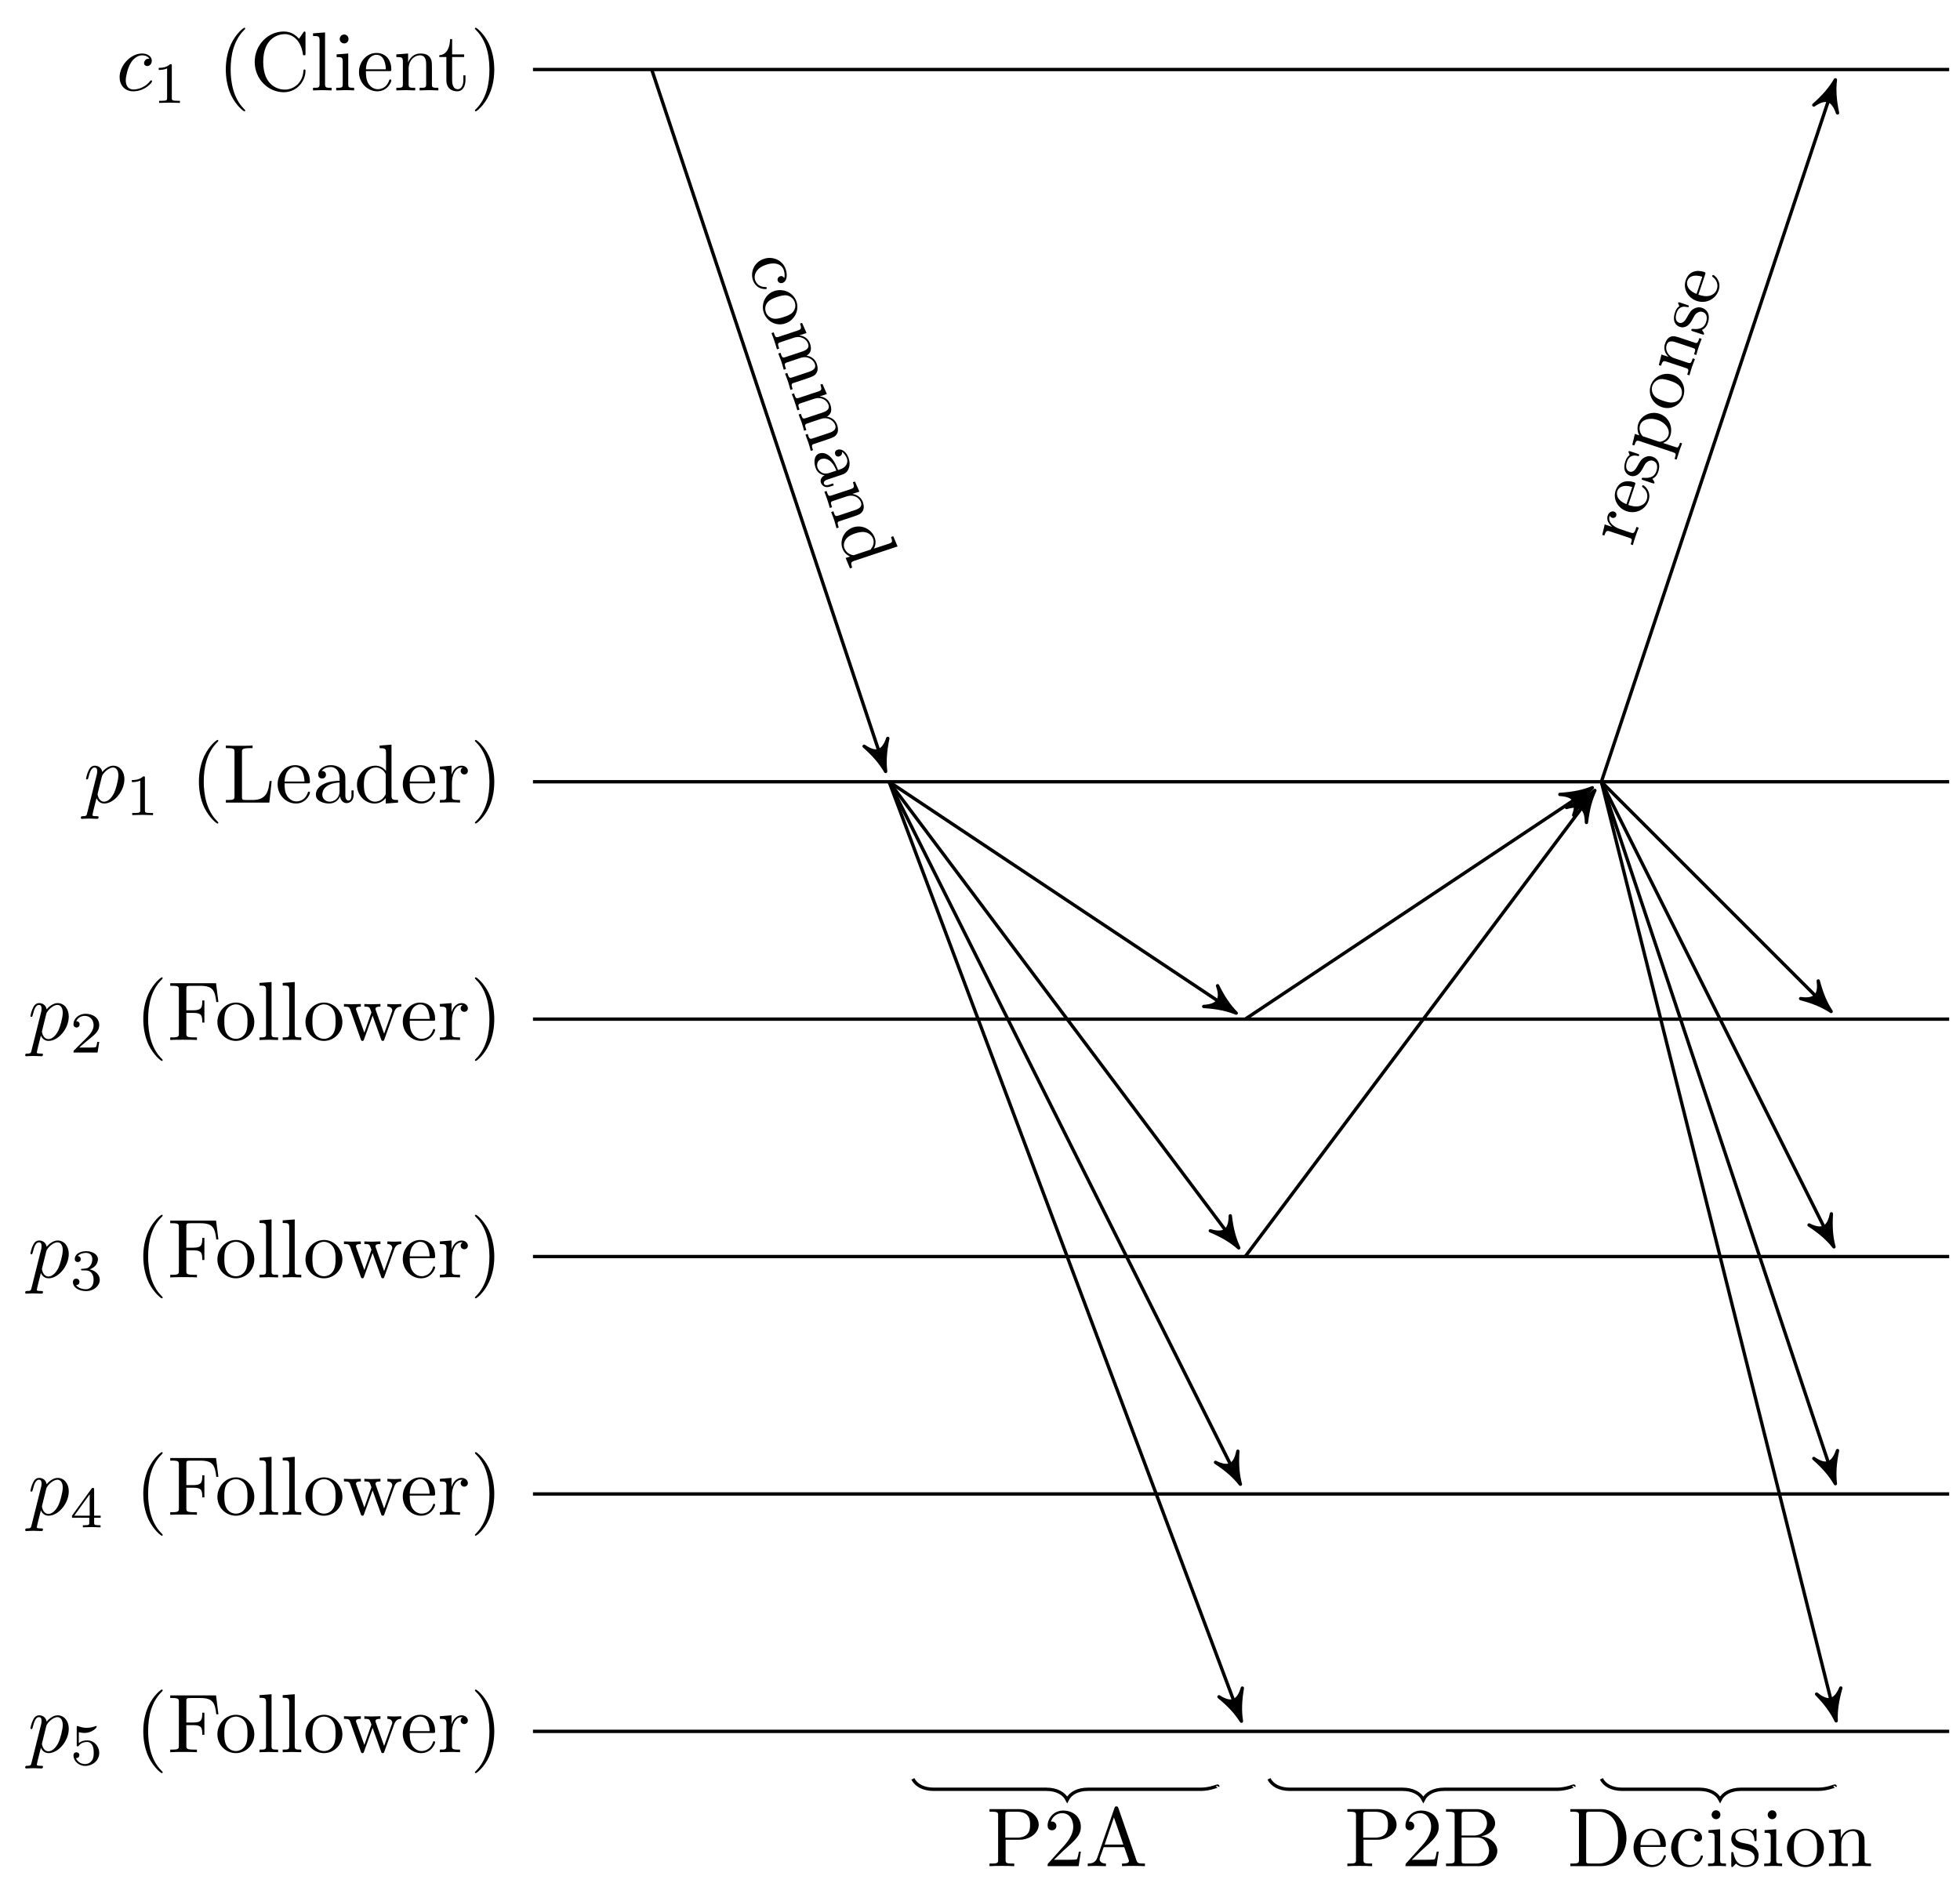 <?xml version="1.0" encoding="UTF-8"?>
<svg xmlns="http://www.w3.org/2000/svg" xmlns:xlink="http://www.w3.org/1999/xlink" width="234.011" height="226.144" viewBox="0 0 234.011 226.144">
<defs>
<g>
<g id="glyph-0-0">
<path d="M 3.953 -3.781 C 3.781 -3.781 3.656 -3.781 3.516 -3.656 C 3.344 -3.5 3.328 -3.328 3.328 -3.266 C 3.328 -3.016 3.516 -2.906 3.703 -2.906 C 3.984 -2.906 4.25 -3.156 4.25 -3.547 C 4.25 -4.031 3.781 -4.406 3.078 -4.406 C 1.734 -4.406 0.406 -2.984 0.406 -1.578 C 0.406 -0.672 0.984 0.109 2.031 0.109 C 3.453 0.109 4.281 -0.953 4.281 -1.062 C 4.281 -1.125 4.234 -1.203 4.172 -1.203 C 4.109 -1.203 4.094 -1.172 4.031 -1.094 C 3.25 -0.109 2.156 -0.109 2.047 -0.109 C 1.422 -0.109 1.141 -0.594 1.141 -1.203 C 1.141 -1.609 1.344 -2.578 1.688 -3.188 C 2 -3.766 2.547 -4.188 3.094 -4.188 C 3.422 -4.188 3.812 -4.062 3.953 -3.781 Z M 3.953 -3.781 "/>
</g>
<g id="glyph-0-1">
<path d="M 0.453 1.219 C 0.375 1.562 0.344 1.625 -0.094 1.625 C -0.203 1.625 -0.312 1.625 -0.312 1.812 C -0.312 1.891 -0.266 1.938 -0.188 1.938 C 0.078 1.938 0.375 1.906 0.641 1.906 C 0.984 1.906 1.312 1.938 1.641 1.938 C 1.688 1.938 1.812 1.938 1.812 1.734 C 1.812 1.625 1.719 1.625 1.578 1.625 C 1.078 1.625 1.078 1.562 1.078 1.469 C 1.078 1.344 1.5 -0.281 1.562 -0.531 C 1.688 -0.234 1.969 0.109 2.484 0.109 C 3.641 0.109 4.891 -1.344 4.891 -2.812 C 4.891 -3.75 4.312 -4.406 3.562 -4.406 C 3.062 -4.406 2.578 -4.047 2.25 -3.656 C 2.156 -4.203 1.719 -4.406 1.359 -4.406 C 0.891 -4.406 0.703 -4.016 0.625 -3.844 C 0.438 -3.5 0.312 -2.906 0.312 -2.875 C 0.312 -2.766 0.406 -2.766 0.422 -2.766 C 0.531 -2.766 0.531 -2.781 0.594 -3 C 0.766 -3.703 0.969 -4.188 1.328 -4.188 C 1.5 -4.188 1.641 -4.109 1.641 -3.734 C 1.641 -3.5 1.609 -3.391 1.562 -3.219 Z M 2.203 -3.109 C 2.266 -3.375 2.547 -3.656 2.719 -3.812 C 3.078 -4.109 3.359 -4.188 3.531 -4.188 C 3.922 -4.188 4.172 -3.844 4.172 -3.25 C 4.172 -2.656 3.844 -1.516 3.656 -1.141 C 3.312 -0.438 2.844 -0.109 2.469 -0.109 C 1.812 -0.109 1.688 -0.938 1.688 -1 C 1.688 -1.016 1.688 -1.031 1.719 -1.156 Z M 2.203 -3.109 "/>
</g>
<g id="glyph-1-0">
<path d="M 2.328 -4.438 C 2.328 -4.625 2.328 -4.625 2.125 -4.625 C 1.672 -4.188 1.047 -4.188 0.766 -4.188 L 0.766 -3.938 C 0.922 -3.938 1.391 -3.938 1.766 -4.125 L 1.766 -0.578 C 1.766 -0.344 1.766 -0.25 1.078 -0.25 L 0.812 -0.25 L 0.812 0 C 0.938 0 1.797 -0.031 2.047 -0.031 C 2.266 -0.031 3.141 0 3.297 0 L 3.297 -0.25 L 3.031 -0.25 C 2.328 -0.25 2.328 -0.344 2.328 -0.578 Z M 2.328 -4.438 "/>
</g>
<g id="glyph-1-1">
<path d="M 3.516 -1.266 L 3.281 -1.266 C 3.266 -1.109 3.188 -0.703 3.094 -0.641 C 3.047 -0.594 2.516 -0.594 2.406 -0.594 L 1.125 -0.594 C 1.859 -1.234 2.109 -1.438 2.516 -1.766 C 3.031 -2.172 3.516 -2.609 3.516 -3.266 C 3.516 -4.109 2.781 -4.625 1.891 -4.625 C 1.031 -4.625 0.438 -4.016 0.438 -3.375 C 0.438 -3.031 0.734 -2.984 0.812 -2.984 C 0.969 -2.984 1.172 -3.109 1.172 -3.359 C 1.172 -3.484 1.125 -3.734 0.766 -3.734 C 0.984 -4.219 1.453 -4.375 1.781 -4.375 C 2.484 -4.375 2.844 -3.828 2.844 -3.266 C 2.844 -2.656 2.406 -2.188 2.188 -1.938 L 0.516 -0.266 C 0.438 -0.203 0.438 -0.188 0.438 0 L 3.312 0 Z M 3.516 -1.266 "/>
</g>
<g id="glyph-1-2">
<path d="M 1.906 -2.328 C 2.453 -2.328 2.844 -1.953 2.844 -1.203 C 2.844 -0.344 2.328 -0.078 1.938 -0.078 C 1.656 -0.078 1.031 -0.156 0.75 -0.578 C 1.078 -0.578 1.156 -0.812 1.156 -0.969 C 1.156 -1.188 0.984 -1.344 0.766 -1.344 C 0.578 -1.344 0.375 -1.219 0.375 -0.938 C 0.375 -0.281 1.094 0.141 1.938 0.141 C 2.906 0.141 3.578 -0.516 3.578 -1.203 C 3.578 -1.75 3.141 -2.297 2.375 -2.453 C 3.094 -2.719 3.359 -3.234 3.359 -3.672 C 3.359 -4.219 2.734 -4.625 1.953 -4.625 C 1.188 -4.625 0.594 -4.25 0.594 -3.688 C 0.594 -3.453 0.75 -3.328 0.953 -3.328 C 1.172 -3.328 1.312 -3.484 1.312 -3.672 C 1.312 -3.875 1.172 -4.031 0.953 -4.047 C 1.203 -4.344 1.672 -4.422 1.938 -4.422 C 2.25 -4.422 2.688 -4.266 2.688 -3.672 C 2.688 -3.375 2.594 -3.047 2.406 -2.844 C 2.188 -2.578 1.984 -2.562 1.641 -2.531 C 1.469 -2.516 1.453 -2.516 1.422 -2.516 C 1.406 -2.516 1.344 -2.5 1.344 -2.422 C 1.344 -2.328 1.406 -2.328 1.531 -2.328 Z M 1.906 -2.328 "/>
</g>
<g id="glyph-1-3">
<path d="M 3.688 -1.141 L 3.688 -1.391 L 2.906 -1.391 L 2.906 -4.5 C 2.906 -4.641 2.906 -4.703 2.766 -4.703 C 2.672 -4.703 2.641 -4.703 2.578 -4.594 L 0.266 -1.391 L 0.266 -1.141 L 2.328 -1.141 L 2.328 -0.578 C 2.328 -0.328 2.328 -0.25 1.75 -0.25 L 1.562 -0.25 L 1.562 0 C 1.922 -0.016 2.359 -0.031 2.609 -0.031 C 2.875 -0.031 3.312 -0.016 3.672 0 L 3.672 -0.25 L 3.484 -0.25 C 2.906 -0.25 2.906 -0.328 2.906 -0.578 L 2.906 -1.141 Z M 2.375 -3.938 L 2.375 -1.391 L 0.531 -1.391 Z M 2.375 -3.938 "/>
</g>
<g id="glyph-1-4">
<path d="M 1.078 -3.891 C 1.438 -3.797 1.641 -3.797 1.75 -3.797 C 2.672 -3.797 3.219 -4.422 3.219 -4.531 C 3.219 -4.609 3.172 -4.625 3.141 -4.625 C 3.125 -4.625 3.109 -4.625 3.078 -4.609 C 2.906 -4.547 2.547 -4.406 2.031 -4.406 C 1.828 -4.406 1.469 -4.422 1.016 -4.594 C 0.938 -4.625 0.922 -4.625 0.922 -4.625 C 0.828 -4.625 0.828 -4.547 0.828 -4.438 L 0.828 -2.391 C 0.828 -2.266 0.828 -2.188 0.938 -2.188 C 1 -2.188 1.016 -2.188 1.078 -2.281 C 1.375 -2.656 1.812 -2.719 2.047 -2.719 C 2.469 -2.719 2.656 -2.391 2.688 -2.328 C 2.812 -2.094 2.859 -1.828 2.859 -1.422 C 2.859 -1.219 2.859 -0.812 2.641 -0.5 C 2.469 -0.25 2.172 -0.078 1.828 -0.078 C 1.375 -0.078 0.906 -0.328 0.734 -0.797 C 1 -0.781 1.141 -0.953 1.141 -1.141 C 1.141 -1.438 0.875 -1.484 0.781 -1.484 C 0.781 -1.484 0.438 -1.484 0.438 -1.109 C 0.438 -0.484 1.016 0.141 1.844 0.141 C 2.734 0.141 3.516 -0.516 3.516 -1.406 C 3.516 -2.188 2.922 -2.906 2.062 -2.906 C 1.75 -2.906 1.391 -2.844 1.078 -2.578 Z M 1.078 -3.891 "/>
</g>
<g id="glyph-2-0">
<path d="M 3.297 2.391 C 3.297 2.359 3.297 2.344 3.125 2.172 C 1.891 0.922 1.562 -0.969 1.562 -2.5 C 1.562 -4.234 1.938 -5.969 3.172 -7.203 C 3.297 -7.328 3.297 -7.344 3.297 -7.375 C 3.297 -7.453 3.266 -7.484 3.203 -7.484 C 3.094 -7.484 2.203 -6.797 1.609 -5.531 C 1.109 -4.438 0.984 -3.328 0.984 -2.5 C 0.984 -1.719 1.094 -0.516 1.641 0.625 C 2.25 1.844 3.094 2.5 3.203 2.5 C 3.266 2.5 3.297 2.469 3.297 2.391 Z M 3.297 2.391 "/>
</g>
<g id="glyph-2-1">
<path d="M 0.562 -3.406 C 0.562 -1.344 2.172 0.219 4.031 0.219 C 5.656 0.219 6.625 -1.172 6.625 -2.328 C 6.625 -2.422 6.625 -2.5 6.5 -2.5 C 6.391 -2.5 6.391 -2.438 6.375 -2.328 C 6.297 -0.906 5.234 -0.094 4.141 -0.094 C 3.531 -0.094 1.578 -0.422 1.578 -3.406 C 1.578 -6.375 3.531 -6.719 4.141 -6.719 C 5.219 -6.719 6.109 -5.812 6.312 -4.359 C 6.328 -4.219 6.328 -4.188 6.469 -4.188 C 6.625 -4.188 6.625 -4.219 6.625 -4.422 L 6.625 -6.781 C 6.625 -6.953 6.625 -7.031 6.516 -7.031 C 6.484 -7.031 6.438 -7.031 6.359 -6.906 L 5.859 -6.172 C 5.5 -6.531 4.984 -7.031 4.031 -7.031 C 2.156 -7.031 0.562 -5.438 0.562 -3.406 Z M 0.562 -3.406 "/>
</g>
<g id="glyph-2-2">
<path d="M 1.766 -6.922 L 0.328 -6.812 L 0.328 -6.5 C 1.031 -6.5 1.109 -6.438 1.109 -5.938 L 1.109 -0.75 C 1.109 -0.312 1 -0.312 0.328 -0.312 L 0.328 0 C 0.656 -0.016 1.188 -0.031 1.438 -0.031 C 1.688 -0.031 2.172 -0.016 2.547 0 L 2.547 -0.312 C 1.875 -0.312 1.766 -0.312 1.766 -0.75 Z M 1.766 -6.922 "/>
</g>
<g id="glyph-2-3">
<path d="M 1.766 -4.406 L 0.375 -4.297 L 0.375 -3.984 C 1.016 -3.984 1.109 -3.922 1.109 -3.438 L 1.109 -0.75 C 1.109 -0.312 1 -0.312 0.328 -0.312 L 0.328 0 C 0.641 -0.016 1.188 -0.031 1.422 -0.031 C 1.781 -0.031 2.125 -0.016 2.469 0 L 2.469 -0.312 C 1.797 -0.312 1.766 -0.359 1.766 -0.75 Z M 1.797 -6.141 C 1.797 -6.453 1.562 -6.672 1.281 -6.672 C 0.969 -6.672 0.75 -6.406 0.75 -6.141 C 0.75 -5.875 0.969 -5.609 1.281 -5.609 C 1.562 -5.609 1.797 -5.828 1.797 -6.141 Z M 1.797 -6.141 "/>
</g>
<g id="glyph-2-4">
<path d="M 1.109 -2.516 C 1.172 -4 2.016 -4.25 2.359 -4.25 C 3.375 -4.25 3.484 -2.906 3.484 -2.516 Z M 1.109 -2.297 L 3.891 -2.297 C 4.109 -2.297 4.141 -2.297 4.141 -2.516 C 4.141 -3.5 3.594 -4.469 2.359 -4.469 C 1.203 -4.469 0.281 -3.438 0.281 -2.188 C 0.281 -0.859 1.328 0.109 2.469 0.109 C 3.688 0.109 4.141 -1 4.141 -1.188 C 4.141 -1.281 4.062 -1.312 4 -1.312 C 3.922 -1.312 3.891 -1.25 3.875 -1.172 C 3.531 -0.141 2.625 -0.141 2.531 -0.141 C 2.031 -0.141 1.641 -0.438 1.406 -0.812 C 1.109 -1.281 1.109 -1.938 1.109 -2.297 Z M 1.109 -2.297 "/>
</g>
<g id="glyph-2-5">
<path d="M 1.094 -3.422 L 1.094 -0.75 C 1.094 -0.312 0.984 -0.312 0.312 -0.312 L 0.312 0 C 0.672 -0.016 1.172 -0.031 1.453 -0.031 C 1.703 -0.031 2.219 -0.016 2.562 0 L 2.562 -0.312 C 1.891 -0.312 1.781 -0.312 1.781 -0.75 L 1.781 -2.594 C 1.781 -3.625 2.5 -4.188 3.125 -4.188 C 3.766 -4.188 3.875 -3.656 3.875 -3.078 L 3.875 -0.75 C 3.875 -0.312 3.766 -0.312 3.094 -0.312 L 3.094 0 C 3.438 -0.016 3.953 -0.031 4.219 -0.031 C 4.469 -0.031 5 -0.016 5.328 0 L 5.328 -0.312 C 4.812 -0.312 4.562 -0.312 4.562 -0.609 L 4.562 -2.516 C 4.562 -3.375 4.562 -3.672 4.25 -4.031 C 4.109 -4.203 3.781 -4.406 3.203 -4.406 C 2.469 -4.406 2 -3.984 1.719 -3.359 L 1.719 -4.406 L 0.312 -4.297 L 0.312 -3.984 C 1.016 -3.984 1.094 -3.922 1.094 -3.422 Z M 1.094 -3.422 "/>
</g>
<g id="glyph-2-6">
<path d="M 1.719 -3.984 L 3.156 -3.984 L 3.156 -4.297 L 1.719 -4.297 L 1.719 -6.125 L 1.469 -6.125 C 1.469 -5.312 1.172 -4.25 0.188 -4.203 L 0.188 -3.984 L 1.031 -3.984 L 1.031 -1.234 C 1.031 -0.016 1.969 0.109 2.328 0.109 C 3.031 0.109 3.312 -0.594 3.312 -1.234 L 3.312 -1.797 L 3.062 -1.797 L 3.062 -1.25 C 3.062 -0.516 2.766 -0.141 2.391 -0.141 C 1.719 -0.141 1.719 -1.047 1.719 -1.219 Z M 1.719 -3.984 "/>
</g>
<g id="glyph-2-7">
<path d="M 2.875 -2.5 C 2.875 -3.266 2.766 -4.469 2.219 -5.609 C 1.625 -6.828 0.766 -7.484 0.672 -7.484 C 0.609 -7.484 0.562 -7.438 0.562 -7.375 C 0.562 -7.344 0.562 -7.328 0.75 -7.141 C 1.734 -6.156 2.297 -4.578 2.297 -2.5 C 2.297 -0.781 1.938 0.969 0.703 2.219 C 0.562 2.344 0.562 2.359 0.562 2.391 C 0.562 2.453 0.609 2.5 0.672 2.5 C 0.766 2.5 1.672 1.812 2.25 0.547 C 2.766 -0.547 2.875 -1.656 2.875 -2.5 Z M 2.875 -2.5 "/>
</g>
<g id="glyph-2-8">
<path d="M 5.797 -2.578 L 5.547 -2.578 C 5.438 -1.562 5.297 -0.312 3.547 -0.312 L 2.734 -0.312 C 2.266 -0.312 2.25 -0.375 2.25 -0.703 L 2.25 -6.016 C 2.25 -6.359 2.25 -6.5 3.188 -6.5 L 3.516 -6.5 L 3.516 -6.812 C 3.156 -6.781 2.25 -6.781 1.844 -6.781 C 1.453 -6.781 0.672 -6.781 0.328 -6.812 L 0.328 -6.5 L 0.562 -6.5 C 1.328 -6.5 1.359 -6.391 1.359 -6.031 L 1.359 -0.781 C 1.359 -0.422 1.328 -0.312 0.562 -0.312 L 0.328 -0.312 L 0.328 0 L 5.516 0 Z M 5.797 -2.578 "/>
</g>
<g id="glyph-2-9">
<path d="M 3.312 -0.75 C 3.359 -0.359 3.625 0.062 4.094 0.062 C 4.312 0.062 4.922 -0.078 4.922 -0.891 L 4.922 -1.453 L 4.672 -1.453 L 4.672 -0.891 C 4.672 -0.312 4.422 -0.25 4.312 -0.25 C 3.984 -0.25 3.938 -0.703 3.938 -0.75 L 3.938 -2.734 C 3.938 -3.156 3.938 -3.547 3.578 -3.922 C 3.188 -4.312 2.688 -4.469 2.219 -4.469 C 1.391 -4.469 0.703 -4 0.703 -3.344 C 0.703 -3.047 0.906 -2.875 1.172 -2.875 C 1.453 -2.875 1.625 -3.078 1.625 -3.328 C 1.625 -3.453 1.578 -3.781 1.109 -3.781 C 1.391 -4.141 1.875 -4.25 2.188 -4.25 C 2.688 -4.25 3.25 -3.859 3.25 -2.969 L 3.25 -2.609 C 2.734 -2.578 2.047 -2.547 1.422 -2.25 C 0.672 -1.906 0.422 -1.391 0.422 -0.953 C 0.422 -0.141 1.391 0.109 2.016 0.109 C 2.672 0.109 3.125 -0.297 3.312 -0.75 Z M 3.25 -2.391 L 3.25 -1.391 C 3.25 -0.453 2.531 -0.109 2.078 -0.109 C 1.594 -0.109 1.188 -0.453 1.188 -0.953 C 1.188 -1.5 1.609 -2.328 3.25 -2.391 Z M 3.25 -2.391 "/>
</g>
<g id="glyph-2-10">
<path d="M 3.781 -0.547 L 3.781 0.109 L 5.25 0 L 5.25 -0.312 C 4.562 -0.312 4.469 -0.375 4.469 -0.875 L 4.469 -6.922 L 3.047 -6.812 L 3.047 -6.5 C 3.734 -6.5 3.812 -6.438 3.812 -5.938 L 3.812 -3.781 C 3.531 -4.141 3.094 -4.406 2.562 -4.406 C 1.391 -4.406 0.344 -3.422 0.344 -2.141 C 0.344 -0.875 1.312 0.109 2.453 0.109 C 3.094 0.109 3.531 -0.234 3.781 -0.547 Z M 3.781 -3.219 L 3.781 -1.172 C 3.781 -1 3.781 -0.984 3.672 -0.812 C 3.375 -0.328 2.938 -0.109 2.5 -0.109 C 2.047 -0.109 1.688 -0.375 1.453 -0.75 C 1.203 -1.156 1.172 -1.719 1.172 -2.141 C 1.172 -2.5 1.188 -3.094 1.469 -3.547 C 1.688 -3.859 2.062 -4.188 2.609 -4.188 C 2.953 -4.188 3.375 -4.031 3.672 -3.594 C 3.781 -3.422 3.781 -3.406 3.781 -3.219 Z M 3.781 -3.219 "/>
</g>
<g id="glyph-2-11">
<path d="M 1.672 -3.312 L 1.672 -4.406 L 0.281 -4.297 L 0.281 -3.984 C 0.984 -3.984 1.062 -3.922 1.062 -3.422 L 1.062 -0.75 C 1.062 -0.312 0.953 -0.312 0.281 -0.312 L 0.281 0 C 0.672 -0.016 1.141 -0.031 1.422 -0.031 C 1.812 -0.031 2.281 -0.031 2.688 0 L 2.688 -0.312 L 2.469 -0.312 C 1.734 -0.312 1.719 -0.422 1.719 -0.781 L 1.719 -2.312 C 1.719 -3.297 2.141 -4.188 2.891 -4.188 C 2.953 -4.188 2.984 -4.188 3 -4.172 C 2.969 -4.172 2.766 -4.047 2.766 -3.781 C 2.766 -3.516 2.984 -3.359 3.203 -3.359 C 3.375 -3.359 3.625 -3.484 3.625 -3.797 C 3.625 -4.109 3.312 -4.406 2.891 -4.406 C 2.156 -4.406 1.797 -3.734 1.672 -3.312 Z M 1.672 -3.312 "/>
</g>
<g id="glyph-2-12">
<path d="M 5.797 -6.781 L 0.328 -6.781 L 0.328 -6.469 L 0.562 -6.469 C 1.328 -6.469 1.359 -6.359 1.359 -6 L 1.359 -0.781 C 1.359 -0.422 1.328 -0.312 0.562 -0.312 L 0.328 -0.312 L 0.328 0 C 0.672 -0.031 1.453 -0.031 1.844 -0.031 C 2.25 -0.031 3.156 -0.031 3.516 0 L 3.516 -0.312 L 3.188 -0.312 C 2.25 -0.312 2.25 -0.438 2.25 -0.781 L 2.25 -3.234 L 3.094 -3.234 C 4.062 -3.234 4.156 -2.922 4.156 -2.078 L 4.406 -2.078 L 4.406 -4.719 L 4.156 -4.719 C 4.156 -3.875 4.062 -3.547 3.094 -3.547 L 2.25 -3.547 L 2.25 -6.078 C 2.25 -6.406 2.266 -6.469 2.734 -6.469 L 3.922 -6.469 C 5.422 -6.469 5.672 -5.906 5.828 -4.531 L 6.078 -4.531 Z M 5.797 -6.781 "/>
</g>
<g id="glyph-2-13">
<path d="M 4.688 -2.141 C 4.688 -3.406 3.703 -4.469 2.5 -4.469 C 1.25 -4.469 0.281 -3.375 0.281 -2.141 C 0.281 -0.844 1.312 0.109 2.484 0.109 C 3.688 0.109 4.688 -0.875 4.688 -2.141 Z M 2.5 -0.141 C 2.062 -0.141 1.625 -0.344 1.359 -0.812 C 1.109 -1.25 1.109 -1.859 1.109 -2.219 C 1.109 -2.609 1.109 -3.141 1.344 -3.578 C 1.609 -4.031 2.078 -4.25 2.484 -4.25 C 2.922 -4.25 3.344 -4.031 3.609 -3.594 C 3.875 -3.172 3.875 -2.594 3.875 -2.219 C 3.875 -1.859 3.875 -1.312 3.656 -0.875 C 3.422 -0.422 2.984 -0.141 2.5 -0.141 Z M 2.5 -0.141 "/>
</g>
<g id="glyph-2-14">
<path d="M 6.172 -3.344 C 6.344 -3.844 6.656 -3.984 7.016 -3.984 L 7.016 -4.297 C 6.781 -4.281 6.5 -4.266 6.281 -4.266 C 5.984 -4.266 5.547 -4.281 5.359 -4.297 L 5.359 -3.984 C 5.719 -3.984 5.938 -3.797 5.938 -3.516 C 5.938 -3.453 5.938 -3.422 5.875 -3.297 L 4.969 -0.75 L 3.984 -3.531 C 3.953 -3.656 3.938 -3.672 3.938 -3.719 C 3.938 -3.984 4.328 -3.984 4.531 -3.984 L 4.531 -4.297 C 4.234 -4.281 3.734 -4.266 3.484 -4.266 C 3.188 -4.266 2.906 -4.281 2.609 -4.297 L 2.609 -3.984 C 2.969 -3.984 3.125 -3.969 3.234 -3.844 C 3.281 -3.781 3.391 -3.484 3.453 -3.297 L 2.609 -0.875 L 1.656 -3.531 C 1.609 -3.656 1.609 -3.672 1.609 -3.719 C 1.609 -3.984 2 -3.984 2.188 -3.984 L 2.188 -4.297 C 1.891 -4.281 1.328 -4.266 1.109 -4.266 C 1.062 -4.266 0.531 -4.281 0.172 -4.297 L 0.172 -3.984 C 0.672 -3.984 0.797 -3.953 0.922 -3.641 L 2.172 -0.109 C 2.219 0.031 2.25 0.109 2.375 0.109 C 2.516 0.109 2.531 0.047 2.578 -0.094 L 3.594 -2.906 L 4.609 -0.078 C 4.641 0.031 4.672 0.109 4.812 0.109 C 4.938 0.109 4.969 0.016 5 -0.078 Z M 6.172 -3.344 "/>
</g>
<g id="glyph-2-15">
<path d="M 2.266 -3.156 L 3.953 -3.156 C 5.141 -3.156 6.219 -3.953 6.219 -4.953 C 6.219 -5.938 5.234 -6.812 3.875 -6.812 L 0.344 -6.812 L 0.344 -6.5 L 0.594 -6.5 C 1.359 -6.5 1.375 -6.391 1.375 -6.031 L 1.375 -0.781 C 1.375 -0.422 1.359 -0.312 0.594 -0.312 L 0.344 -0.312 L 0.344 0 C 0.703 -0.031 1.438 -0.031 1.812 -0.031 C 2.188 -0.031 2.938 -0.031 3.297 0 L 3.297 -0.312 L 3.047 -0.312 C 2.281 -0.312 2.266 -0.422 2.266 -0.781 Z M 2.234 -3.406 L 2.234 -6.094 C 2.234 -6.438 2.25 -6.5 2.719 -6.5 L 3.609 -6.5 C 5.188 -6.5 5.188 -5.438 5.188 -4.953 C 5.188 -4.484 5.188 -3.406 3.609 -3.406 Z M 2.234 -3.406 "/>
</g>
<g id="glyph-2-16">
<path d="M 1.266 -0.766 L 2.328 -1.797 C 3.875 -3.172 4.469 -3.703 4.469 -4.703 C 4.469 -5.844 3.578 -6.641 2.359 -6.641 C 1.234 -6.641 0.5 -5.719 0.5 -4.828 C 0.5 -4.281 1 -4.281 1.031 -4.281 C 1.203 -4.281 1.547 -4.391 1.547 -4.812 C 1.547 -5.062 1.359 -5.328 1.016 -5.328 C 0.938 -5.328 0.922 -5.328 0.891 -5.312 C 1.109 -5.969 1.656 -6.328 2.234 -6.328 C 3.141 -6.328 3.562 -5.516 3.562 -4.703 C 3.562 -3.906 3.078 -3.125 2.516 -2.5 L 0.609 -0.375 C 0.5 -0.266 0.5 -0.234 0.5 0 L 4.203 0 L 4.469 -1.734 L 4.234 -1.734 C 4.172 -1.438 4.109 -1 4 -0.844 C 3.938 -0.766 3.281 -0.766 3.062 -0.766 Z M 1.266 -0.766 "/>
</g>
<g id="glyph-2-17">
<path d="M 3.969 -6.938 C 3.922 -7.062 3.891 -7.141 3.734 -7.141 C 3.578 -7.141 3.547 -7.078 3.5 -6.938 L 1.438 -0.984 C 1.25 -0.469 0.859 -0.312 0.312 -0.312 L 0.312 0 C 0.547 -0.016 0.984 -0.031 1.328 -0.031 C 1.641 -0.031 2.156 -0.016 2.484 0 L 2.484 -0.312 C 1.984 -0.312 1.734 -0.562 1.734 -0.812 C 1.734 -0.844 1.75 -0.953 1.75 -0.969 L 2.219 -2.266 L 4.672 -2.266 L 5.203 -0.75 C 5.219 -0.703 5.234 -0.641 5.234 -0.609 C 5.234 -0.312 4.672 -0.312 4.406 -0.312 L 4.406 0 C 4.766 -0.031 5.469 -0.031 5.844 -0.031 C 6.266 -0.031 6.734 -0.016 7.141 0 L 7.141 -0.312 L 6.969 -0.312 C 6.375 -0.312 6.234 -0.375 6.125 -0.703 Z M 3.438 -5.828 L 4.562 -2.578 L 2.328 -2.578 Z M 3.438 -5.828 "/>
</g>
<g id="glyph-2-18">
<path d="M 2.219 -3.656 L 2.219 -6.094 C 2.219 -6.438 2.234 -6.5 2.703 -6.5 L 3.938 -6.5 C 4.906 -6.5 5.25 -5.656 5.25 -5.125 C 5.25 -4.484 4.766 -3.656 3.656 -3.656 Z M 4.562 -3.562 C 5.531 -3.75 6.219 -4.391 6.219 -5.125 C 6.219 -5.984 5.297 -6.812 4 -6.812 L 0.359 -6.812 L 0.359 -6.5 L 0.594 -6.5 C 1.359 -6.5 1.391 -6.391 1.391 -6.031 L 1.391 -0.781 C 1.391 -0.422 1.359 -0.312 0.594 -0.312 L 0.359 -0.312 L 0.359 0 L 4.266 0 C 5.594 0 6.484 -0.891 6.484 -1.828 C 6.484 -2.688 5.672 -3.438 4.562 -3.562 Z M 3.953 -0.312 L 2.703 -0.312 C 2.234 -0.312 2.219 -0.375 2.219 -0.703 L 2.219 -3.422 L 4.094 -3.422 C 5.078 -3.422 5.5 -2.5 5.5 -1.828 C 5.5 -1.125 4.969 -0.312 3.953 -0.312 Z M 3.953 -0.312 "/>
</g>
<g id="glyph-2-19">
<path d="M 0.344 -6.812 L 0.344 -6.5 L 0.594 -6.5 C 1.359 -6.5 1.375 -6.391 1.375 -6.031 L 1.375 -0.781 C 1.375 -0.422 1.359 -0.312 0.594 -0.312 L 0.344 -0.312 L 0.344 0 L 4 0 C 5.672 0 7.047 -1.469 7.047 -3.344 C 7.047 -5.25 5.703 -6.812 4 -6.812 Z M 2.719 -0.312 C 2.25 -0.312 2.234 -0.375 2.234 -0.703 L 2.234 -6.094 C 2.234 -6.438 2.25 -6.5 2.719 -6.5 L 3.719 -6.5 C 4.344 -6.5 5.031 -6.281 5.531 -5.578 C 5.969 -4.984 6.047 -4.125 6.047 -3.344 C 6.047 -2.25 5.859 -1.641 5.5 -1.156 C 5.297 -0.891 4.734 -0.312 3.734 -0.312 Z M 2.719 -0.312 "/>
</g>
<g id="glyph-2-20">
<path d="M 1.172 -2.172 C 1.172 -3.797 1.984 -4.219 2.516 -4.219 C 2.609 -4.219 3.234 -4.203 3.578 -3.844 C 3.172 -3.812 3.109 -3.516 3.109 -3.391 C 3.109 -3.125 3.297 -2.938 3.562 -2.938 C 3.828 -2.938 4.031 -3.094 4.031 -3.406 C 4.031 -4.078 3.266 -4.469 2.5 -4.469 C 1.25 -4.469 0.344 -3.391 0.344 -2.156 C 0.344 -0.875 1.328 0.109 2.484 0.109 C 3.812 0.109 4.141 -1.094 4.141 -1.188 C 4.141 -1.281 4.031 -1.281 4 -1.281 C 3.922 -1.281 3.891 -1.25 3.875 -1.188 C 3.594 -0.266 2.938 -0.141 2.578 -0.141 C 2.047 -0.141 1.172 -0.562 1.172 -2.172 Z M 1.172 -2.172 "/>
</g>
<g id="glyph-2-21">
<path d="M 2.078 -1.938 C 2.297 -1.891 3.109 -1.734 3.109 -1.016 C 3.109 -0.516 2.766 -0.109 1.984 -0.109 C 1.141 -0.109 0.781 -0.672 0.594 -1.531 C 0.562 -1.656 0.562 -1.688 0.453 -1.688 C 0.328 -1.688 0.328 -1.625 0.328 -1.453 L 0.328 -0.125 C 0.328 0.047 0.328 0.109 0.438 0.109 C 0.484 0.109 0.5 0.094 0.688 -0.094 C 0.703 -0.109 0.703 -0.125 0.891 -0.312 C 1.328 0.094 1.781 0.109 1.984 0.109 C 3.125 0.109 3.594 -0.562 3.594 -1.281 C 3.594 -1.797 3.297 -2.109 3.172 -2.219 C 2.844 -2.547 2.453 -2.625 2.031 -2.703 C 1.469 -2.812 0.812 -2.938 0.812 -3.516 C 0.812 -3.875 1.062 -4.281 1.922 -4.281 C 3.016 -4.281 3.078 -3.375 3.094 -3.078 C 3.094 -2.984 3.188 -2.984 3.203 -2.984 C 3.344 -2.984 3.344 -3.031 3.344 -3.219 L 3.344 -4.234 C 3.344 -4.391 3.344 -4.469 3.234 -4.469 C 3.188 -4.469 3.156 -4.469 3.031 -4.344 C 3 -4.312 2.906 -4.219 2.859 -4.188 C 2.484 -4.469 2.078 -4.469 1.922 -4.469 C 0.703 -4.469 0.328 -3.797 0.328 -3.234 C 0.328 -2.891 0.484 -2.609 0.75 -2.391 C 1.078 -2.141 1.359 -2.078 2.078 -1.938 Z M 2.078 -1.938 "/>
</g>
<g id="glyph-3-0">
<path d="M 4.375 1.984 C 4.281 1.812 4.109 1.688 3.875 1.766 C 3.656 1.844 3.516 2.078 3.594 2.297 C 3.672 2.516 3.891 2.641 4.156 2.562 C 4.672 2.391 4.797 1.688 4.547 0.922 C 4.188 -0.156 3 -0.672 1.938 -0.312 C 0.828 0.047 0.297 1.203 0.625 2.203 C 1.031 3.391 2.141 3.312 2.219 3.281 C 2.312 3.25 2.297 3.172 2.281 3.141 C 2.25 3.047 2.234 3.062 2.078 3.047 C 1.438 3.047 1.047 2.656 0.891 2.219 C 0.719 1.672 0.938 0.812 2.203 0.391 C 3.516 -0.047 4.141 0.516 4.312 1.016 C 4.359 1.141 4.484 1.594 4.375 1.984 Z M 4.375 1.984 "/>
</g>
<g id="glyph-3-1">
<path d="M 3.188 3.516 C 4.297 3.156 4.891 1.969 4.547 0.922 C 4.188 -0.156 2.984 -0.719 1.891 -0.359 C 0.828 0 0.281 1.156 0.625 2.203 C 1 3.297 2.141 3.875 3.188 3.516 Z M 0.875 2.141 C 0.734 1.719 0.828 1.281 1.094 0.984 C 1.375 0.656 1.828 0.484 2.203 0.359 C 2.531 0.25 3.016 0.094 3.422 0.172 C 3.953 0.297 4.234 0.672 4.328 0.969 C 4.5 1.469 4.328 1.906 4.094 2.172 C 3.812 2.484 3.375 2.625 3 2.75 C 2.703 2.844 2.203 3.016 1.781 2.938 C 1.297 2.828 0.984 2.5 0.875 2.141 Z M 0.875 2.141 "/>
</g>
<g id="glyph-3-2">
<path d="M 2.734 0.859 C 3.656 0.547 4.297 1.062 4.469 1.562 C 4.625 2.047 4.344 2.297 3.75 2.5 L 1.781 3.156 C 1.391 3.281 1.359 3.203 1.172 2.641 L 0.906 2.734 C 1.062 3.125 1.125 3.281 1.266 3.672 C 1.406 4.094 1.422 4.203 1.562 4.672 L 1.828 4.578 C 1.641 4.016 1.594 3.906 1.984 3.781 L 3.531 3.266 C 4.453 2.953 5.109 3.484 5.281 4 C 5.422 4.453 5.156 4.719 4.562 4.922 L 2.594 5.578 C 2.203 5.703 2.172 5.609 1.984 5.047 L 1.719 5.141 C 1.859 5.547 1.938 5.688 2.078 6.109 C 2.203 6.5 2.234 6.641 2.359 7.078 L 2.625 6.984 C 2.484 6.562 2.422 6.359 2.672 6.266 L 4.312 5.719 C 5.047 5.469 5.281 5.391 5.5 5 C 5.641 4.75 5.641 4.375 5.516 4 C 5.312 3.375 4.812 3.062 4.281 2.984 C 4.75 2.719 4.938 2.281 4.703 1.562 C 4.484 0.891 3.906 0.609 3.438 0.578 L 3.438 0.562 L 4.281 0.281 L 3.75 -0.922 L 3.5 -0.844 C 3.703 -0.266 3.656 -0.156 3.234 -0.016 L 0.969 0.734 C 0.578 0.859 0.547 0.766 0.359 0.203 L 0.094 0.297 C 0.25 0.703 0.312 0.844 0.453 1.266 C 0.594 1.656 0.609 1.797 0.75 2.234 L 1.016 2.141 C 0.828 1.578 0.797 1.5 1.188 1.375 Z M 2.734 0.859 "/>
</g>
<g id="glyph-3-3">
<path d="M 1.578 2.703 C 1.234 2.875 1.016 3.219 1.141 3.594 C 1.219 3.797 1.516 4.281 2.188 4.062 L 2.672 3.906 L 2.594 3.672 L 2.125 3.828 C 2.031 3.859 1.609 4 1.5 3.688 C 1.406 3.391 1.812 3.25 1.938 3.203 L 3.438 2.703 C 3.922 2.547 4.203 2.453 4.438 1.938 C 4.609 1.531 4.594 1.094 4.453 0.656 C 4.219 -0.047 3.656 -0.531 3.109 -0.344 C 2.859 -0.266 2.766 -0.031 2.844 0.188 C 2.922 0.422 3.141 0.516 3.359 0.438 C 3.734 0.312 3.656 -0.078 3.656 -0.094 C 3.953 0.094 4.172 0.469 4.25 0.703 C 4.391 1.141 4.219 1.734 3.453 1.984 L 3.188 2.078 C 3.016 1.641 2.766 1 2.297 0.531 C 1.797 0.016 1.297 -0.016 0.953 0.094 C 0.266 0.328 0.297 1.219 0.5 1.797 C 0.719 2.484 1.297 2.656 1.578 2.703 Z M 2.141 2.422 C 1.312 2.703 0.859 2.141 0.734 1.781 C 0.594 1.375 0.766 0.906 1.172 0.766 C 1.734 0.578 2.5 0.875 2.984 2.141 Z M 2.141 2.422 "/>
</g>
<g id="glyph-3-4">
<path d="M 2.734 0.859 C 3.641 0.562 4.281 1.031 4.469 1.562 C 4.641 2.078 4.25 2.312 3.75 2.484 L 1.781 3.141 C 1.391 3.266 1.359 3.188 1.172 2.625 L 0.906 2.719 C 1.047 3.109 1.125 3.266 1.266 3.672 C 1.391 4.078 1.422 4.203 1.547 4.656 L 1.812 4.562 C 1.672 4.125 1.594 3.906 1.859 3.828 L 3.5 3.281 C 4.188 3.047 4.438 2.969 4.656 2.625 C 4.828 2.359 4.844 2 4.703 1.562 C 4.438 0.781 3.719 0.594 3.453 0.562 L 3.453 0.547 L 4.281 0.281 L 3.75 -0.922 L 3.5 -0.844 C 3.703 -0.266 3.656 -0.156 3.234 -0.016 L 0.969 0.734 C 0.578 0.859 0.547 0.766 0.359 0.203 L 0.094 0.297 C 0.25 0.703 0.312 0.844 0.453 1.266 C 0.594 1.656 0.609 1.797 0.75 2.234 L 1.016 2.141 C 0.828 1.578 0.797 1.5 1.188 1.375 Z M 2.734 0.859 "/>
</g>
<g id="glyph-3-5">
<path d="M 2.125 2.969 C 1.984 3.016 1.953 3.031 1.734 2.969 C 1.25 2.828 0.969 2.469 0.859 2.141 C 0.734 1.781 0.828 1.375 1.109 1.031 C 1.391 0.688 1.891 0.5 2.172 0.406 C 2.562 0.281 3.031 0.172 3.453 0.297 C 3.797 0.391 4.156 0.641 4.312 1.094 C 4.422 1.453 4.359 1.859 4.094 2.188 C 4.016 2.344 4.016 2.344 3.859 2.391 Z M 4.375 2.234 C 4.406 2.188 4.734 1.656 4.516 1 C 4.172 -0.047 3.016 -0.672 1.922 -0.312 C 0.859 0.047 0.281 1.172 0.625 2.188 C 0.828 2.797 1.312 3.062 1.547 3.172 L 1.016 3.344 L 1.531 4.594 L 1.797 4.5 C 1.609 3.922 1.641 3.828 2.047 3.688 L 7.219 1.969 L 6.703 0.75 L 6.438 0.844 C 6.641 1.422 6.594 1.5 6.172 1.641 Z M 4.375 2.234 "/>
</g>
<g id="glyph-4-0">
<path d="M -1.438 -2.156 C -1.797 -2.281 -3.016 -2.781 -2.688 -3.766 C -2.672 -3.734 -2.609 -3.578 -2.422 -3.516 C -2.188 -3.438 -1.969 -3.562 -1.906 -3.75 C -1.844 -3.938 -1.922 -4.172 -2.172 -4.25 C -2.438 -4.344 -2.797 -4.172 -2.922 -3.781 C -3.094 -3.281 -2.844 -2.812 -2.391 -2.422 L -3.281 -2.719 L -3.578 -1.469 L -3.328 -1.391 C -3.125 -1.969 -3.047 -2.016 -2.625 -1.875 L -0.359 -1.125 C 0.031 -1 0 -0.906 -0.188 -0.344 L 0.078 -0.25 C 0.219 -0.719 0.234 -0.828 0.391 -1.266 C 0.5 -1.609 0.578 -1.797 0.781 -2.328 L 0.516 -2.422 L 0.453 -2.266 C 0.25 -1.641 0.141 -1.641 -0.172 -1.734 Z M -1.438 -2.156 "/>
</g>
<g id="glyph-4-1">
<path d="M -0.797 -4.047 C -0.734 -4.234 -0.734 -4.266 -0.938 -4.344 C -1.812 -4.625 -2.766 -4.422 -3.125 -3.328 C -3.469 -2.312 -2.844 -1.219 -1.797 -0.875 C -0.672 -0.5 0.469 -1.109 0.812 -2.141 C 1.172 -3.188 0.391 -3.891 0.188 -3.969 C 0.141 -3.984 0.078 -3.969 0.047 -3.891 C 0.016 -3.797 0.078 -3.766 0.109 -3.734 C 0.875 -3.156 0.641 -2.391 0.594 -2.266 C 0.469 -1.859 0.109 -1.594 -0.25 -1.5 C -0.75 -1.359 -1.266 -1.516 -1.609 -1.625 Z M -1.828 -1.719 C -3.109 -2.219 -3 -3.031 -2.922 -3.266 C -2.766 -3.734 -2.234 -4.109 -1.141 -3.766 Z M -1.828 -1.719 "/>
</g>
<g id="glyph-4-2">
<path d="M -2.625 -4.125 C -2.766 -4.172 -2.844 -4.188 -2.875 -4.094 C -2.891 -4.047 -2.891 -4.031 -2.812 -3.891 C -2.812 -3.875 -2.75 -3.766 -2.75 -3.688 C -3.016 -3.5 -3.156 -3.25 -3.25 -2.953 C -3.625 -1.828 -3.094 -1.359 -2.656 -1.219 C -2.391 -1.125 -2.125 -1.172 -1.875 -1.297 C -1.516 -1.5 -1.344 -1.797 -1.125 -2.203 C -0.891 -2.625 -0.844 -2.75 -0.609 -2.891 C -0.516 -2.953 -0.281 -3.109 0.031 -3.016 C 0.781 -2.766 0.5 -1.906 0.453 -1.781 C 0.172 -0.922 -0.625 -0.938 -1.109 -0.984 C -1.219 -0.984 -1.266 -0.984 -1.297 -0.906 C -1.344 -0.781 -1.266 -0.75 -1.125 -0.703 L -0.047 -0.344 C 0.109 -0.297 0.188 -0.266 0.219 -0.359 C 0.234 -0.406 0.234 -0.406 0.125 -0.641 C 0.078 -0.688 0 -0.797 -0.031 -0.859 C 0.453 -1.094 0.609 -1.5 0.672 -1.703 C 1.016 -2.75 0.531 -3.312 -0.031 -3.5 C -0.422 -3.625 -0.703 -3.547 -0.969 -3.406 C -1.344 -3.219 -1.5 -2.938 -1.828 -2.359 C -1.953 -2.141 -2.266 -1.547 -2.766 -1.719 C -3.031 -1.812 -3.312 -2.125 -3.062 -2.891 C -2.75 -3.812 -2.031 -3.641 -1.828 -3.594 C -1.703 -3.578 -1.641 -3.547 -1.609 -3.641 C -1.578 -3.766 -1.641 -3.797 -1.797 -3.844 Z M -2.625 -4.125 "/>
</g>
<g id="glyph-4-3">
<path d="M -2.344 -2.5 C -2.734 -2.938 -2.766 -3.469 -2.641 -3.828 C -2.422 -4.5 -1.469 -4.75 -0.562 -4.438 C 0.406 -4.125 0.953 -3.297 0.734 -2.609 C 0.594 -2.219 0.281 -1.969 -0.094 -1.859 C -0.297 -1.812 -0.312 -1.828 -0.484 -1.875 Z M 0.094 -1.688 C 0.406 -1.828 0.781 -2.016 0.969 -2.578 C 1.297 -3.594 0.797 -4.797 -0.328 -5.172 C -1.391 -5.531 -2.531 -4.969 -2.859 -3.984 C -3.016 -3.516 -2.969 -3.031 -2.734 -2.594 L -3.266 -2.766 L -3.578 -1.469 L -3.328 -1.391 C -3.125 -2 -3.047 -2.016 -2.688 -1.906 L 1.297 -0.578 C 1.688 -0.438 1.656 -0.344 1.469 0.219 L 1.719 0.297 C 1.844 -0.109 1.891 -0.266 2.031 -0.688 C 2.172 -1.078 2.203 -1.203 2.375 -1.641 L 2.125 -1.719 C 1.938 -1.156 1.906 -1.078 1.516 -1.219 Z M 0.094 -1.688 "/>
</g>
<g id="glyph-4-4">
<path d="M -0.438 -4.734 C -1.547 -5.094 -2.734 -4.5 -3.078 -3.453 C -3.438 -2.375 -2.828 -1.219 -1.734 -0.859 C -0.672 -0.5 0.469 -1.094 0.812 -2.141 C 1.188 -3.234 0.609 -4.375 -0.438 -4.734 Z M 0.594 -2.234 C 0.453 -1.812 0.109 -1.531 -0.281 -1.453 C -0.719 -1.344 -1.172 -1.484 -1.547 -1.609 C -1.875 -1.719 -2.359 -1.875 -2.641 -2.203 C -2.984 -2.609 -2.984 -3.078 -2.891 -3.375 C -2.719 -3.875 -2.328 -4.125 -1.969 -4.203 C -1.562 -4.266 -1.125 -4.125 -0.75 -4 C -0.453 -3.906 0.047 -3.734 0.344 -3.406 C 0.672 -3.047 0.703 -2.594 0.594 -2.234 Z M 0.594 -2.234 "/>
</g>
<g id="glyph-4-5">
<path d="M -1.672 -2.328 C -2.578 -2.625 -2.812 -3.406 -2.625 -3.938 C -2.453 -4.453 -2 -4.406 -1.5 -4.234 L 0.469 -3.578 C 0.859 -3.453 0.828 -3.375 0.641 -2.812 L 0.906 -2.719 C 1.016 -3.109 1.062 -3.297 1.203 -3.703 C 1.328 -4.109 1.391 -4.203 1.547 -4.656 L 1.281 -4.75 C 1.141 -4.312 1.062 -4.094 0.797 -4.172 L -0.844 -4.719 C -1.531 -4.953 -1.781 -5.031 -2.156 -4.906 C -2.453 -4.797 -2.688 -4.5 -2.828 -4.062 C -3.094 -3.281 -2.625 -2.719 -2.422 -2.531 L -2.422 -2.516 L -3.25 -2.781 L -3.562 -1.516 L -3.312 -1.438 C -3.109 -2.016 -3.031 -2.062 -2.609 -1.922 L -0.344 -1.172 C 0.047 -1.047 0.016 -0.953 -0.172 -0.391 L 0.094 -0.297 C 0.219 -0.703 0.25 -0.875 0.391 -1.297 C 0.531 -1.688 0.578 -1.797 0.75 -2.234 L 0.484 -2.328 C 0.297 -1.766 0.266 -1.688 -0.125 -1.812 Z M -1.672 -2.328 "/>
</g>
</g>
</defs>
<path fill="none" stroke-width="0.399" stroke-linecap="butt" stroke-linejoin="miter" stroke="rgb(0%, 0%, 0%)" stroke-opacity="1" stroke-miterlimit="10" d="M 14.173 56.694 L 183.259 56.694 " transform="matrix(1, 0, 0, -1, 49.46, 64.995)"/>
<g fill="rgb(0%, 0%, 0%)" fill-opacity="1">
<use xlink:href="#glyph-0-0" x="13.874" y="10.793"/>
</g>
<g fill="rgb(0%, 0%, 0%)" fill-opacity="1">
<use xlink:href="#glyph-1-0" x="18.185" y="12.287"/>
</g>
<g fill="rgb(0%, 0%, 0%)" fill-opacity="1">
<use xlink:href="#glyph-2-0" x="25.975" y="10.793"/>
<use xlink:href="#glyph-2-1" x="29.849" y="10.793"/>
<use xlink:href="#glyph-2-2" x="37.044" y="10.793"/>
<use xlink:href="#glyph-2-3" x="39.812" y="10.793"/>
<use xlink:href="#glyph-2-4" x="42.58" y="10.793"/>
<use xlink:href="#glyph-2-5" x="47.007" y="10.793"/>
</g>
<g fill="rgb(0%, 0%, 0%)" fill-opacity="1">
<use xlink:href="#glyph-2-6" x="52.263" y="10.793"/>
<use xlink:href="#glyph-2-7" x="56.138" y="10.793"/>
</g>
<path fill="none" stroke-width="0.399" stroke-linecap="butt" stroke-linejoin="miter" stroke="rgb(0%, 0%, 0%)" stroke-opacity="1" stroke-miterlimit="10" d="M 14.173 -28.349 L 183.259 -28.349 " transform="matrix(1, 0, 0, -1, 49.46, 64.995)"/>
<g fill="rgb(0%, 0%, 0%)" fill-opacity="1">
<use xlink:href="#glyph-0-1" x="9.962" y="95.832"/>
</g>
<g fill="rgb(0%, 0%, 0%)" fill-opacity="1">
<use xlink:href="#glyph-1-0" x="14.975" y="97.326"/>
</g>
<g fill="rgb(0%, 0%, 0%)" fill-opacity="1">
<use xlink:href="#glyph-2-0" x="22.765" y="95.832"/>
<use xlink:href="#glyph-2-8" x="26.639" y="95.832"/>
<use xlink:href="#glyph-2-4" x="32.866" y="95.832"/>
<use xlink:href="#glyph-2-9" x="37.293" y="95.832"/>
<use xlink:href="#glyph-2-10" x="42.275" y="95.832"/>
<use xlink:href="#glyph-2-4" x="47.81" y="95.832"/>
<use xlink:href="#glyph-2-11" x="52.237" y="95.832"/>
<use xlink:href="#glyph-2-7" x="56.14" y="95.832"/>
</g>
<path fill="none" stroke-width="0.399" stroke-linecap="butt" stroke-linejoin="miter" stroke="rgb(0%, 0%, 0%)" stroke-opacity="1" stroke-miterlimit="10" d="M 14.173 -56.693 L 183.259 -56.693 " transform="matrix(1, 0, 0, -1, 49.46, 64.995)"/>
<g fill="rgb(0%, 0%, 0%)" fill-opacity="1">
<use xlink:href="#glyph-0-1" x="3.32" y="124.178"/>
</g>
<g fill="rgb(0%, 0%, 0%)" fill-opacity="1">
<use xlink:href="#glyph-1-1" x="8.333" y="125.673"/>
</g>
<g fill="rgb(0%, 0%, 0%)" fill-opacity="1">
<use xlink:href="#glyph-2-0" x="16.123" y="124.178"/>
<use xlink:href="#glyph-2-12" x="19.997" y="124.178"/>
</g>
<g fill="rgb(0%, 0%, 0%)" fill-opacity="1">
<use xlink:href="#glyph-2-13" x="25.674" y="124.178"/>
<use xlink:href="#glyph-2-2" x="30.655" y="124.178"/>
<use xlink:href="#glyph-2-2" x="33.423" y="124.178"/>
<use xlink:href="#glyph-2-13" x="36.191" y="124.178"/>
</g>
<g fill="rgb(0%, 0%, 0%)" fill-opacity="1">
<use xlink:href="#glyph-2-14" x="40.893" y="124.178"/>
</g>
<g fill="rgb(0%, 0%, 0%)" fill-opacity="1">
<use xlink:href="#glyph-2-4" x="47.809" y="124.178"/>
<use xlink:href="#glyph-2-11" x="52.236" y="124.178"/>
<use xlink:href="#glyph-2-7" x="56.139" y="124.178"/>
</g>
<path fill="none" stroke-width="0.399" stroke-linecap="butt" stroke-linejoin="miter" stroke="rgb(0%, 0%, 0%)" stroke-opacity="1" stroke-miterlimit="10" d="M 14.173 -85.04 L 183.259 -85.04 " transform="matrix(1, 0, 0, -1, 49.46, 64.995)"/>
<g fill="rgb(0%, 0%, 0%)" fill-opacity="1">
<use xlink:href="#glyph-0-1" x="3.32" y="152.525"/>
</g>
<g fill="rgb(0%, 0%, 0%)" fill-opacity="1">
<use xlink:href="#glyph-1-2" x="8.333" y="154.019"/>
</g>
<g fill="rgb(0%, 0%, 0%)" fill-opacity="1">
<use xlink:href="#glyph-2-0" x="16.123" y="152.525"/>
<use xlink:href="#glyph-2-12" x="19.997" y="152.525"/>
</g>
<g fill="rgb(0%, 0%, 0%)" fill-opacity="1">
<use xlink:href="#glyph-2-13" x="25.674" y="152.525"/>
<use xlink:href="#glyph-2-2" x="30.655" y="152.525"/>
<use xlink:href="#glyph-2-2" x="33.423" y="152.525"/>
<use xlink:href="#glyph-2-13" x="36.191" y="152.525"/>
</g>
<g fill="rgb(0%, 0%, 0%)" fill-opacity="1">
<use xlink:href="#glyph-2-14" x="40.893" y="152.525"/>
</g>
<g fill="rgb(0%, 0%, 0%)" fill-opacity="1">
<use xlink:href="#glyph-2-4" x="47.809" y="152.525"/>
<use xlink:href="#glyph-2-11" x="52.236" y="152.525"/>
<use xlink:href="#glyph-2-7" x="56.139" y="152.525"/>
</g>
<path fill="none" stroke-width="0.399" stroke-linecap="butt" stroke-linejoin="miter" stroke="rgb(0%, 0%, 0%)" stroke-opacity="1" stroke-miterlimit="10" d="M 14.173 -113.388 L 183.259 -113.388 " transform="matrix(1, 0, 0, -1, 49.46, 64.995)"/>
<g fill="rgb(0%, 0%, 0%)" fill-opacity="1">
<use xlink:href="#glyph-0-1" x="3.32" y="180.871"/>
</g>
<g fill="rgb(0%, 0%, 0%)" fill-opacity="1">
<use xlink:href="#glyph-1-3" x="8.333" y="182.366"/>
</g>
<g fill="rgb(0%, 0%, 0%)" fill-opacity="1">
<use xlink:href="#glyph-2-0" x="16.123" y="180.871"/>
<use xlink:href="#glyph-2-12" x="19.997" y="180.871"/>
</g>
<g fill="rgb(0%, 0%, 0%)" fill-opacity="1">
<use xlink:href="#glyph-2-13" x="25.674" y="180.871"/>
<use xlink:href="#glyph-2-2" x="30.655" y="180.871"/>
<use xlink:href="#glyph-2-2" x="33.423" y="180.871"/>
<use xlink:href="#glyph-2-13" x="36.191" y="180.871"/>
</g>
<g fill="rgb(0%, 0%, 0%)" fill-opacity="1">
<use xlink:href="#glyph-2-14" x="40.893" y="180.871"/>
</g>
<g fill="rgb(0%, 0%, 0%)" fill-opacity="1">
<use xlink:href="#glyph-2-4" x="47.809" y="180.871"/>
<use xlink:href="#glyph-2-11" x="52.236" y="180.871"/>
<use xlink:href="#glyph-2-7" x="56.139" y="180.871"/>
</g>
<path fill="none" stroke-width="0.399" stroke-linecap="butt" stroke-linejoin="miter" stroke="rgb(0%, 0%, 0%)" stroke-opacity="1" stroke-miterlimit="10" d="M 14.173 -141.735 L 183.259 -141.735 " transform="matrix(1, 0, 0, -1, 49.46, 64.995)"/>
<g fill="rgb(0%, 0%, 0%)" fill-opacity="1">
<use xlink:href="#glyph-0-1" x="3.32" y="209.218"/>
</g>
<g fill="rgb(0%, 0%, 0%)" fill-opacity="1">
<use xlink:href="#glyph-1-4" x="8.333" y="210.712"/>
</g>
<g fill="rgb(0%, 0%, 0%)" fill-opacity="1">
<use xlink:href="#glyph-2-0" x="16.123" y="209.218"/>
<use xlink:href="#glyph-2-12" x="19.997" y="209.218"/>
</g>
<g fill="rgb(0%, 0%, 0%)" fill-opacity="1">
<use xlink:href="#glyph-2-13" x="25.674" y="209.218"/>
<use xlink:href="#glyph-2-2" x="30.655" y="209.218"/>
<use xlink:href="#glyph-2-2" x="33.423" y="209.218"/>
<use xlink:href="#glyph-2-13" x="36.191" y="209.218"/>
</g>
<g fill="rgb(0%, 0%, 0%)" fill-opacity="1">
<use xlink:href="#glyph-2-14" x="40.893" y="209.218"/>
</g>
<g fill="rgb(0%, 0%, 0%)" fill-opacity="1">
<use xlink:href="#glyph-2-4" x="47.809" y="209.218"/>
<use xlink:href="#glyph-2-11" x="52.236" y="209.218"/>
<use xlink:href="#glyph-2-7" x="56.139" y="209.218"/>
</g>
<path fill="none" stroke-width="0.399" stroke-linecap="butt" stroke-linejoin="miter" stroke="rgb(0%, 0%, 0%)" stroke-opacity="1" stroke-miterlimit="10" d="M 28.349 56.694 L 55.993 -26.247 " transform="matrix(1, 0, 0, -1, 49.46, 64.995)"/>
<path fill-rule="nonzero" fill="rgb(0%, 0%, 0%)" fill-opacity="1" stroke-width="0.399" stroke-linecap="butt" stroke-linejoin="round" stroke="rgb(0%, 0%, 0%)" stroke-opacity="1" stroke-miterlimit="10" d="M 0.916 -0.002 C -0.23 0.228 -1.374 0.687 -2.75 1.488 C -1.377 0.458 -1.373 -0.458 -2.75 -1.489 C -1.375 -0.687 -0.23 -0.229 0.916 -0.002 Z M 0.916 -0.002 " transform="matrix(0.316, 0.949, 0.949, -0.316, 105.454, 91.244)"/>
<g fill="rgb(0%, 0%, 0%)" fill-opacity="1">
<use xlink:href="#glyph-3-0" x="89.262" y="31.222"/>
<use xlink:href="#glyph-3-1" x="90.557" y="35.107"/>
<use xlink:href="#glyph-3-2" x="92.014" y="39.479"/>
<use xlink:href="#glyph-3-2" x="94.443" y="46.764"/>
<use xlink:href="#glyph-3-3" x="96.871" y="54.049"/>
<use xlink:href="#glyph-3-4" x="98.328" y="58.42"/>
<use xlink:href="#glyph-3-5" x="99.947" y="63.277"/>
</g>
<path fill="none" stroke-width="0.399" stroke-linecap="butt" stroke-linejoin="miter" stroke="rgb(0%, 0%, 0%)" stroke-opacity="1" stroke-miterlimit="10" d="M 56.692 -28.349 L 97.372 -55.466 " transform="matrix(1, 0, 0, -1, 49.46, 64.995)"/>
<path fill-rule="nonzero" fill="rgb(0%, 0%, 0%)" fill-opacity="1" stroke-width="0.399" stroke-linecap="butt" stroke-linejoin="round" stroke="rgb(0%, 0%, 0%)" stroke-opacity="1" stroke-miterlimit="10" d="M 0.917 0.002 C -0.229 0.228 -1.375 0.686 -2.749 1.487 C -1.375 0.46 -1.372 -0.458 -2.751 -1.49 C -1.376 -0.686 -0.23 -0.228 0.917 0.002 Z M 0.917 0.002 " transform="matrix(0.832, 0.555, 0.555, -0.832, 146.834, 120.462)"/>
<path fill="none" stroke-width="0.399" stroke-linecap="butt" stroke-linejoin="miter" stroke="rgb(0%, 0%, 0%)" stroke-opacity="1" stroke-miterlimit="10" d="M 56.692 -28.349 L 97.888 -83.271 " transform="matrix(1, 0, 0, -1, 49.46, 64.995)"/>
<path fill-rule="nonzero" fill="rgb(0%, 0%, 0%)" fill-opacity="1" stroke-width="0.399" stroke-linecap="butt" stroke-linejoin="round" stroke="rgb(0%, 0%, 0%)" stroke-opacity="1" stroke-miterlimit="10" d="M 0.918 0.001 C -0.228 0.231 -1.376 0.686 -2.752 1.489 C -1.376 0.457 -1.374 -0.458 -2.75 -1.491 C -1.375 -0.687 -0.23 -0.227 0.918 0.001 Z M 0.918 0.001 " transform="matrix(0.6, 0.8, 0.8, -0.6, 147.347, 148.266)"/>
<path fill="none" stroke-width="0.399" stroke-linecap="butt" stroke-linejoin="miter" stroke="rgb(0%, 0%, 0%)" stroke-opacity="1" stroke-miterlimit="10" d="M 56.692 -28.349 L 98.224 -111.407 " transform="matrix(1, 0, 0, -1, 49.46, 64.995)"/>
<path fill-rule="nonzero" fill="rgb(0%, 0%, 0%)" fill-opacity="1" stroke-width="0.399" stroke-linecap="butt" stroke-linejoin="round" stroke="rgb(0%, 0%, 0%)" stroke-opacity="1" stroke-miterlimit="10" d="M 0.915 -0 C -0.228 0.23 -1.375 0.686 -2.75 1.492 C -1.375 0.459 -1.375 -0.458 -2.75 -1.487 C -1.375 -0.685 -0.229 -0.227 0.915 -0 Z M 0.915 -0 " transform="matrix(0.447, 0.894, 0.894, -0.447, 147.685, 176.404)"/>
<path fill="none" stroke-width="0.399" stroke-linecap="butt" stroke-linejoin="miter" stroke="rgb(0%, 0%, 0%)" stroke-opacity="1" stroke-miterlimit="10" d="M 56.692 -28.349 L 98.438 -139.665 " transform="matrix(1, 0, 0, -1, 49.46, 64.995)"/>
<path fill-rule="nonzero" fill="rgb(0%, 0%, 0%)" fill-opacity="1" stroke-width="0.399" stroke-linecap="butt" stroke-linejoin="round" stroke="rgb(0%, 0%, 0%)" stroke-opacity="1" stroke-miterlimit="10" d="M 0.916 -0 C -0.229 0.229 -1.375 0.688 -2.748 1.49 C -1.374 0.458 -1.376 -0.459 -2.75 -1.487 C -1.374 -0.689 -0.23 -0.23 0.916 -0 Z M 0.916 -0 " transform="matrix(0.351, 0.936, 0.936, -0.351, 147.897, 204.658)"/>
<path fill="none" stroke-width="0.399" stroke-linecap="butt" stroke-linejoin="miter" stroke="rgb(0%, 0%, 0%)" stroke-opacity="1" stroke-miterlimit="10" d="M 99.212 -56.693 L 139.895 -29.575 " transform="matrix(1, 0, 0, -1, 49.46, 64.995)"/>
<path fill-rule="nonzero" fill="rgb(0%, 0%, 0%)" fill-opacity="1" stroke-width="0.399" stroke-linecap="butt" stroke-linejoin="round" stroke="rgb(0%, 0%, 0%)" stroke-opacity="1" stroke-miterlimit="10" d="M 0.918 0.001 C -0.229 0.231 -1.374 0.689 -2.752 1.49 C -1.373 0.458 -1.373 -0.457 -2.75 -1.488 C -1.376 -0.686 -0.23 -0.229 0.918 0.001 Z M 0.918 0.001 " transform="matrix(0.832, -0.555, -0.555, -0.832, 189.354, 94.569)"/>
<path fill="none" stroke-width="0.399" stroke-linecap="butt" stroke-linejoin="miter" stroke="rgb(0%, 0%, 0%)" stroke-opacity="1" stroke-miterlimit="10" d="M 99.212 -85.04 L 140.407 -30.114 " transform="matrix(1, 0, 0, -1, 49.46, 64.995)"/>
<path fill-rule="nonzero" fill="rgb(0%, 0%, 0%)" fill-opacity="1" stroke-width="0.399" stroke-linecap="butt" stroke-linejoin="round" stroke="rgb(0%, 0%, 0%)" stroke-opacity="1" stroke-miterlimit="10" d="M 0.916 -0.001 C -0.228 0.229 -1.374 0.688 -2.749 1.488 C -1.376 0.457 -1.373 -0.458 -2.748 -1.49 C -1.375 -0.69 -0.23 -0.231 0.916 -0.001 Z M 0.916 -0.001 " transform="matrix(0.6, -0.8, -0.8, -0.6, 189.867, 95.111)"/>
<path fill="none" stroke-width="0.399" stroke-linecap="butt" stroke-linejoin="miter" stroke="rgb(0%, 0%, 0%)" stroke-opacity="1" stroke-miterlimit="10" d="M 141.735 -28.349 L 169.38 54.597 " transform="matrix(1, 0, 0, -1, 49.46, 64.995)"/>
<path fill-rule="nonzero" fill="rgb(0%, 0%, 0%)" fill-opacity="1" stroke-width="0.399" stroke-linecap="butt" stroke-linejoin="round" stroke="rgb(0%, 0%, 0%)" stroke-opacity="1" stroke-miterlimit="10" d="M 0.916 -0.002 C -0.228 0.23 -1.377 0.688 -2.748 1.49 C -1.374 0.458 -1.374 -0.456 -2.751 -1.492 C -1.376 -0.687 -0.227 -0.23 0.916 -0.002 Z M 0.916 -0.002 " transform="matrix(0.316, -0.949, -0.949, -0.316, 218.841, 10.4)"/>
<g fill="rgb(0%, 0%, 0%)" fill-opacity="1">
<use xlink:href="#glyph-4-0" x="194.875" y="65.336"/>
<use xlink:href="#glyph-4-1" x="196.015" y="61.917"/>
<use xlink:href="#glyph-4-2" x="197.311" y="58.028"/>
<use xlink:href="#glyph-4-3" x="198.46" y="54.579"/>
</g>
<g fill="rgb(0%, 0%, 0%)" fill-opacity="1">
<use xlink:href="#glyph-4-4" x="200.162" y="49.476"/>
</g>
<g fill="rgb(0%, 0%, 0%)" fill-opacity="1">
<use xlink:href="#glyph-4-5" x="201.616" y="45.113"/>
<use xlink:href="#glyph-4-2" x="203.235" y="40.256"/>
<use xlink:href="#glyph-4-1" x="204.384" y="36.808"/>
</g>
<path fill="none" stroke-width="0.399" stroke-linecap="butt" stroke-linejoin="miter" stroke="rgb(0%, 0%, 0%)" stroke-opacity="1" stroke-miterlimit="10" d="M 141.735 -28.349 L 168.517 -55.13 " transform="matrix(1, 0, 0, -1, 49.46, 64.995)"/>
<path fill-rule="nonzero" fill="rgb(0%, 0%, 0%)" fill-opacity="1" stroke-width="0.399" stroke-linecap="butt" stroke-linejoin="round" stroke="rgb(0%, 0%, 0%)" stroke-opacity="1" stroke-miterlimit="10" d="M 0.917 -0 C -0.229 0.229 -1.373 0.687 -2.748 1.488 C -1.376 0.458 -1.376 -0.459 -2.748 -1.489 C -1.376 -0.685 -0.229 -0.23 0.917 -0 Z M 0.917 -0 " transform="matrix(0.707, 0.707, 0.707, -0.707, 217.977, 120.125)"/>
<path fill="none" stroke-width="0.399" stroke-linecap="butt" stroke-linejoin="miter" stroke="rgb(0%, 0%, 0%)" stroke-opacity="1" stroke-miterlimit="10" d="M 141.735 -28.349 L 169.091 -83.064 " transform="matrix(1, 0, 0, -1, 49.46, 64.995)"/>
<path fill-rule="nonzero" fill="rgb(0%, 0%, 0%)" fill-opacity="1" stroke-width="0.399" stroke-linecap="butt" stroke-linejoin="round" stroke="rgb(0%, 0%, 0%)" stroke-opacity="1" stroke-miterlimit="10" d="M 0.918 -0.001 C -0.23 0.227 -1.376 0.687 -2.748 1.49 C -1.376 0.46 -1.376 -0.457 -2.749 -1.492 C -1.374 -0.69 -0.23 -0.227 0.918 -0.001 Z M 0.918 -0.001 " transform="matrix(0.447, 0.894, 0.894, -0.447, 218.552, 148.057)"/>
<path fill="none" stroke-width="0.399" stroke-linecap="butt" stroke-linejoin="miter" stroke="rgb(0%, 0%, 0%)" stroke-opacity="1" stroke-miterlimit="10" d="M 141.735 -28.349 L 169.38 -111.29 " transform="matrix(1, 0, 0, -1, 49.46, 64.995)"/>
<path fill-rule="nonzero" fill="rgb(0%, 0%, 0%)" fill-opacity="1" stroke-width="0.399" stroke-linecap="butt" stroke-linejoin="round" stroke="rgb(0%, 0%, 0%)" stroke-opacity="1" stroke-miterlimit="10" d="M 0.916 0.002 C -0.227 0.23 -1.376 0.687 -2.751 1.492 C -1.374 0.456 -1.374 -0.458 -2.748 -1.49 C -1.377 -0.687 -0.228 -0.23 0.916 0.002 Z M 0.916 0.002 " transform="matrix(0.316, 0.949, 0.949, -0.316, 218.841, 176.284)"/>
<path fill="none" stroke-width="0.399" stroke-linecap="butt" stroke-linejoin="miter" stroke="rgb(0%, 0%, 0%)" stroke-opacity="1" stroke-miterlimit="10" d="M 141.735 -28.349 L 169.544 -139.587 " transform="matrix(1, 0, 0, -1, 49.46, 64.995)"/>
<path fill-rule="nonzero" fill="rgb(0%, 0%, 0%)" fill-opacity="1" stroke-width="0.399" stroke-linecap="butt" stroke-linejoin="round" stroke="rgb(0%, 0%, 0%)" stroke-opacity="1" stroke-miterlimit="10" d="M 0.917 -0 C -0.23 0.23 -1.375 0.689 -2.75 1.488 C -1.376 0.46 -1.376 -0.458 -2.749 -1.488 C -1.373 -0.688 -0.228 -0.23 0.917 -0 Z M 0.917 -0 " transform="matrix(0.243, 0.97, 0.97, -0.243, 219.004, 204.583)"/>
<path fill="none" stroke-width="0.399" stroke-linecap="butt" stroke-linejoin="miter" stroke="rgb(0%, 0%, 0%)" stroke-opacity="1" stroke-miterlimit="10" d="M 59.528 -147.403 C 59.903 -148.15 60.774 -148.65 62.02 -148.65 L 75.462 -148.65 C 76.708 -148.65 77.579 -149.146 77.954 -149.896 C 78.329 -149.146 79.2 -148.65 80.446 -148.65 L 93.888 -148.65 C 95.134 -148.65 96.005 -148.15 95.935 -148.294 " transform="matrix(1, 0, 0, -1, 49.46, 64.995)"/>
<g fill="rgb(0%, 0%, 0%)" fill-opacity="1">
<use xlink:href="#glyph-2-15" x="117.796" y="222.824"/>
<use xlink:href="#glyph-2-16" x="124.577" y="222.824"/>
<use xlink:href="#glyph-2-17" x="129.558" y="222.824"/>
</g>
<path fill="none" stroke-width="0.399" stroke-linecap="butt" stroke-linejoin="miter" stroke="rgb(0%, 0%, 0%)" stroke-opacity="1" stroke-miterlimit="10" d="M 102.048 -147.403 C 102.423 -148.15 103.294 -148.65 104.54 -148.65 L 117.981 -148.65 C 119.228 -148.65 120.099 -149.146 120.474 -149.896 C 120.849 -149.146 121.72 -148.65 122.966 -148.65 L 136.407 -148.65 C 137.653 -148.65 138.524 -148.15 138.454 -148.294 " transform="matrix(1, 0, 0, -1, 49.46, 64.995)"/>
<g fill="rgb(0%, 0%, 0%)" fill-opacity="1">
<use xlink:href="#glyph-2-15" x="160.523" y="222.824"/>
<use xlink:href="#glyph-2-16" x="167.304" y="222.824"/>
<use xlink:href="#glyph-2-18" x="172.285" y="222.824"/>
</g>
<path fill="none" stroke-width="0.399" stroke-linecap="butt" stroke-linejoin="miter" stroke="rgb(0%, 0%, 0%)" stroke-opacity="1" stroke-miterlimit="10" d="M 141.735 -147.403 C 142.106 -148.15 142.977 -148.65 144.224 -148.65 L 153.415 -148.65 C 154.661 -148.65 155.532 -149.146 155.907 -149.896 C 156.282 -149.146 157.153 -148.65 158.399 -148.65 L 167.591 -148.65 C 168.837 -148.65 169.708 -148.15 169.634 -148.294 " transform="matrix(1, 0, 0, -1, 49.46, 64.995)"/>
<g fill="rgb(0%, 0%, 0%)" fill-opacity="1">
<use xlink:href="#glyph-2-19" x="187.142" y="222.824"/>
<use xlink:href="#glyph-2-4" x="194.752" y="222.824"/>
<use xlink:href="#glyph-2-20" x="199.18" y="222.824"/>
<use xlink:href="#glyph-2-3" x="203.607" y="222.824"/>
<use xlink:href="#glyph-2-21" x="206.375" y="222.824"/>
<use xlink:href="#glyph-2-3" x="210.304" y="222.824"/>
<use xlink:href="#glyph-2-13" x="213.072" y="222.824"/>
<use xlink:href="#glyph-2-5" x="218.053" y="222.824"/>
</g>
</svg>
